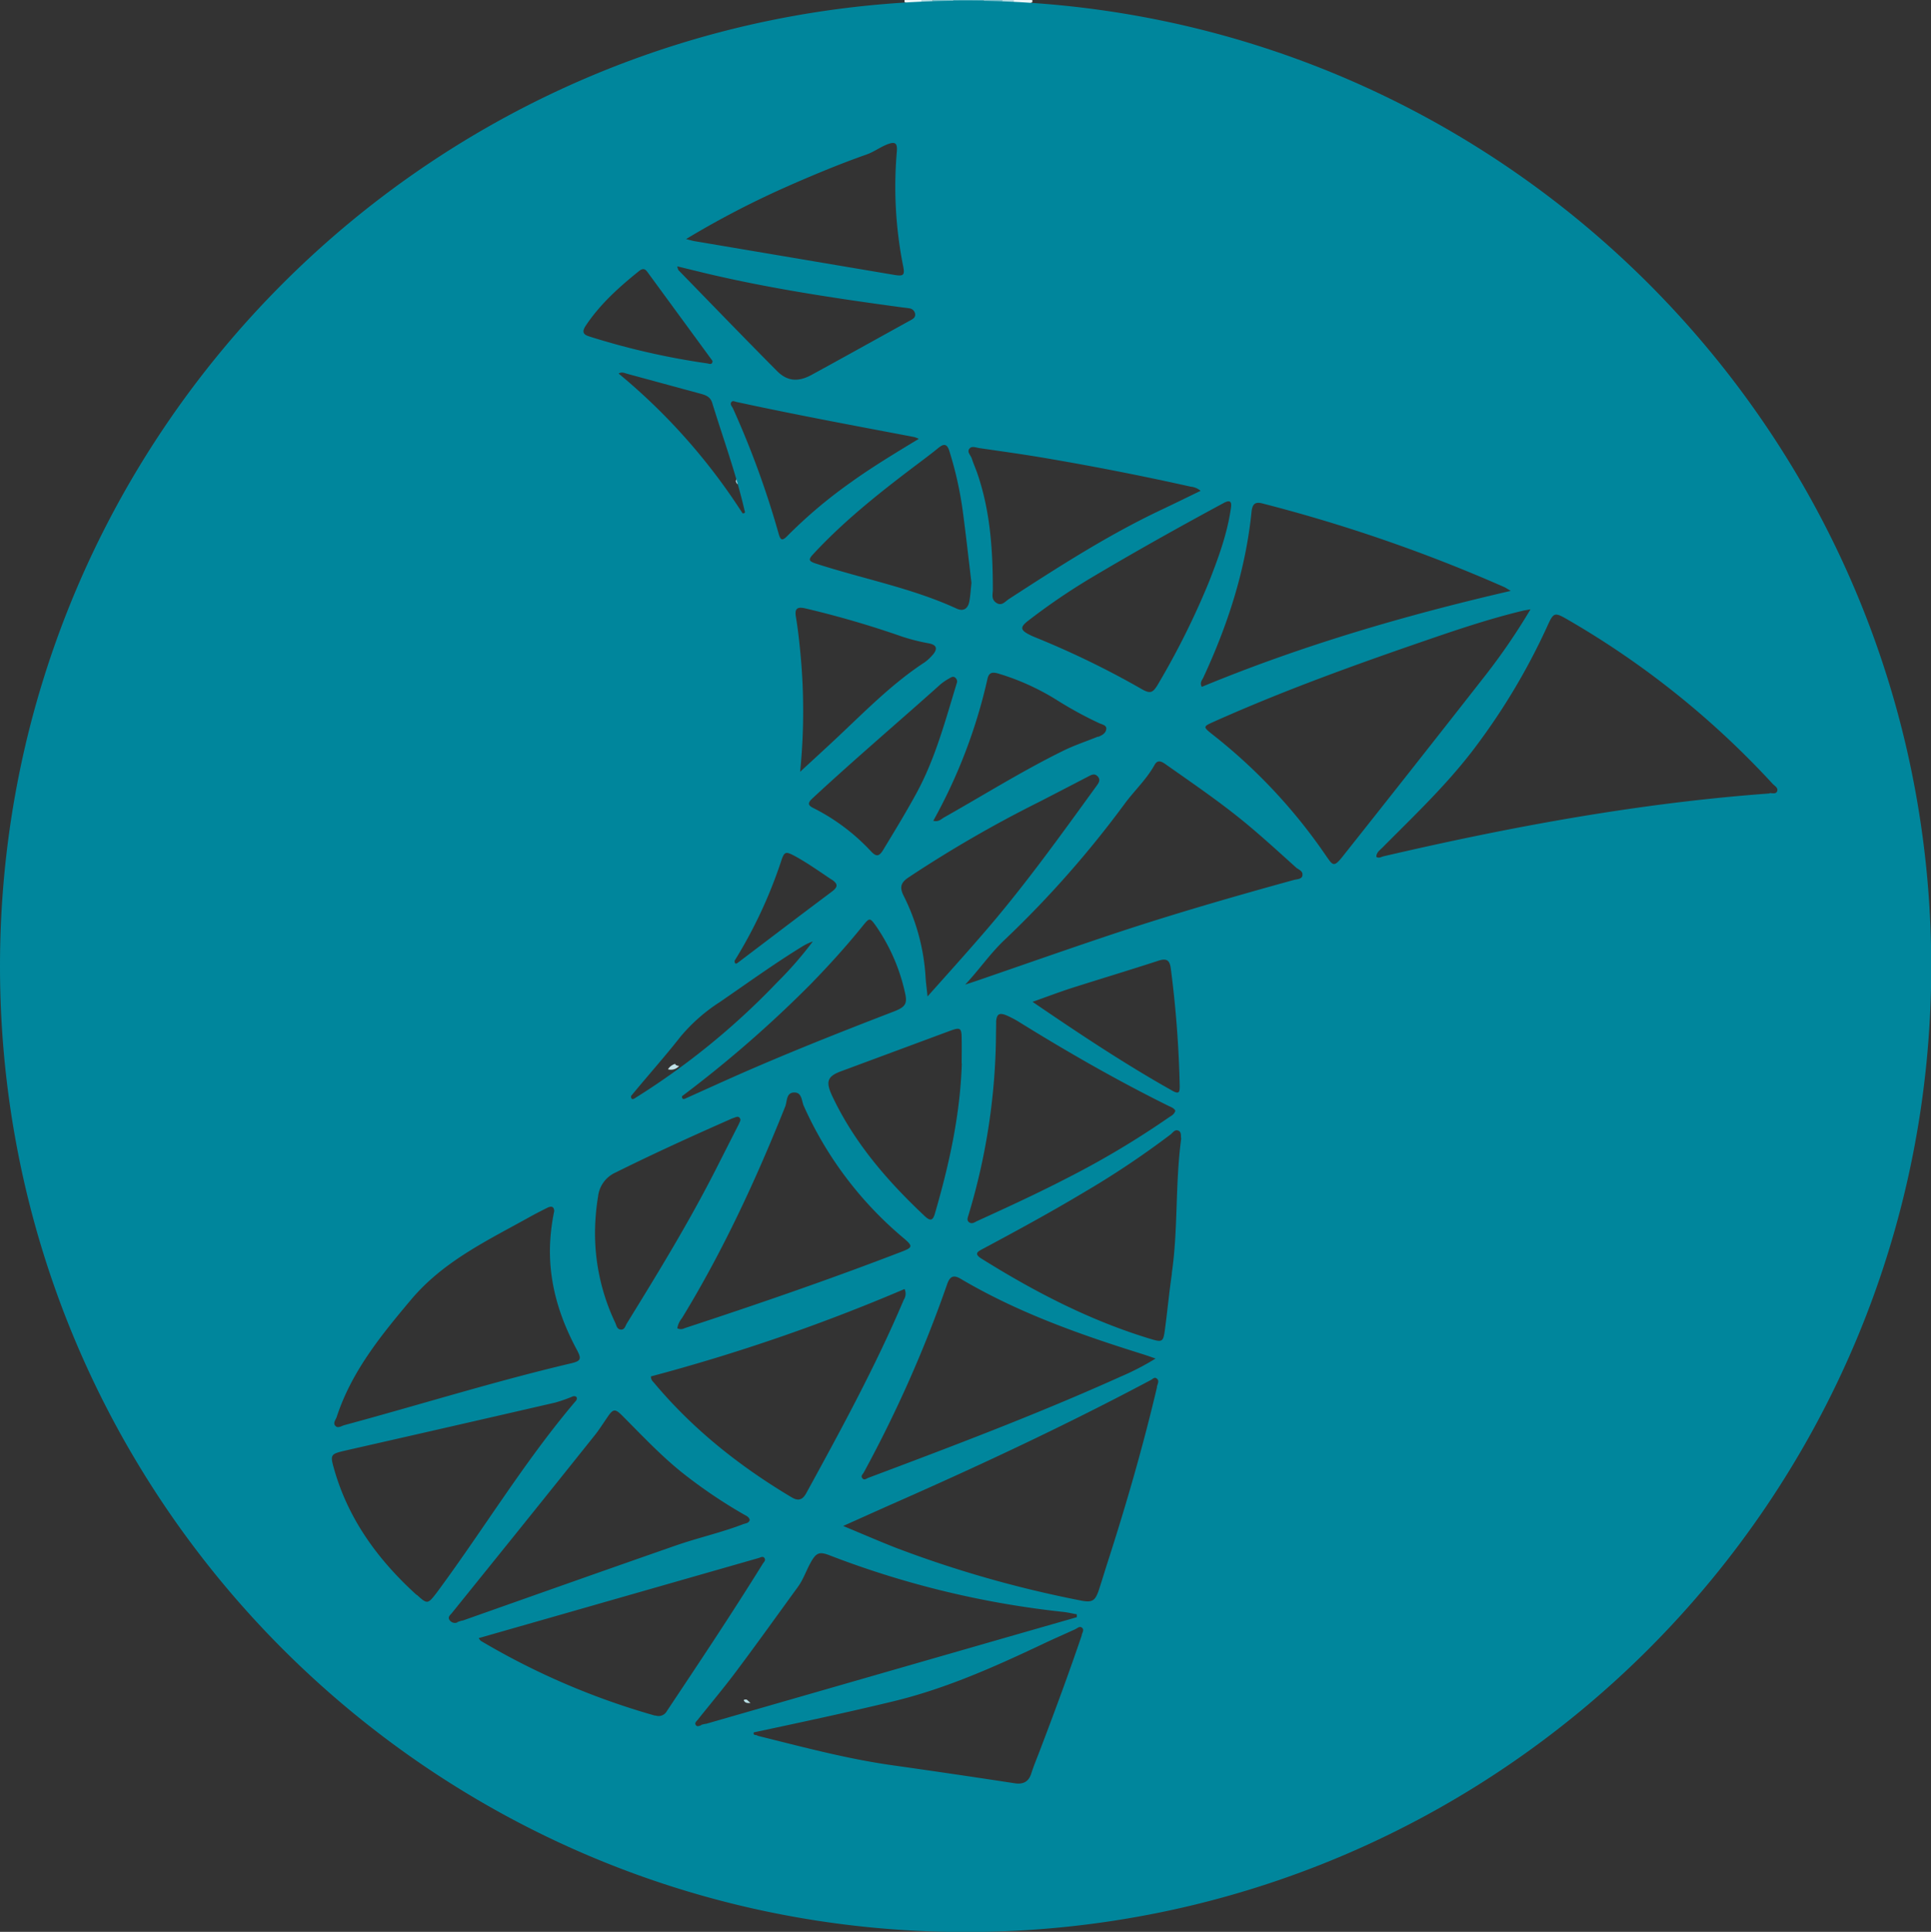 <svg xmlns="http://www.w3.org/2000/svg" viewBox="0 0 487.94 488.1"><rect x="0" y="0" width="487.94" height="488.1" fill="#333333" stroke="none"/><defs><style>.cls-1{fill:#80c3ce;}.cls-2{fill:#49a9b9;}.cls-3{fill:#7fc3cd;}.cls-4{fill:#eef6f8;}.cls-5{fill:#7fc2cd;}.cls-6{fill:#b6dce2;}.cls-7{fill:#eff7f8;}.cls-8{fill:#b7dce2;}.cls-9{fill:#deeff2;}.cls-10{fill:#b5dbe2;}.cls-11{fill:#b8dde3;}.cls-12{fill:#dfeff2;}.cls-13{fill:#c8e5e9;}.cls-14{fill:#c1e1e7;}.cls-15{fill:#8ec9d3;}.cls-16{fill:#9cd0d9;}.cls-17{fill:#add8df;}.cls-18{fill:#00869c;}</style></defs><title>Asset 2SQL</title><g id="Layer_2" data-name="Layer 2"><g id="Layer_1-2" data-name="Layer 1"><path class="cls-1" d="M484.1,234.64v9.5a.54.54,0,0,1-.75-.22,20.13,20.13,0,0,1,0-9.07A.53.53,0,0,1,484.1,234.64Z"/><path class="cls-2" d="M240.91,0h7.6a.52.52,0,0,1-.19.73,13.09,13.09,0,0,1-7.21,0A.53.53,0,0,1,240.91,0Z"/><path class="cls-3" d="M240.91,0c0,.13,0,.27,0,.4-1.58,1.2-3.27.88-5,.34a.53.53,0,0,1-.2-.74Z"/><path class="cls-4" d="M260.86,0l0,.55a5,5,0,0,1-4.54.18.53.53,0,0,1-.19-.73Z"/><path class="cls-5" d="M248.53.45a3.39,3.39,0,0,1,0-.45h4.75a.53.53,0,0,1-.19.74C251.52,1.26,250,1.53,248.53.45Z"/><path class="cls-6" d="M483.66,244.15h.44v4.27a.53.53,0,0,1-.74-.19C482.84,246.82,482.62,245.44,483.66,244.15Z"/><path class="cls-7" d="M228.57.52V0h4.27a.52.52,0,0,1-.19.73A4.1,4.1,0,0,1,228.57.52Z"/><path class="cls-8" d="M484.1,234.64h-.23l-.22,0c-1-1.29-.82-2.67-.29-4.07a.53.53,0,0,1,.74-.19Z"/><path class="cls-9" d="M483.68,248.42a2,2,0,0,0,.42,0v2.85h-.44A1.93,1.93,0,0,1,483.68,248.42Z"/><path class="cls-10" d="M253.29.42l0-.42h2.85a2.6,2.6,0,0,1,0,.4A1.9,1.9,0,0,1,253.29.42Z"/><path class="cls-11" d="M232.82.42c0-.14,0-.28,0-.42h2.85a2.16,2.16,0,0,1,0,.44A1.93,1.93,0,0,1,232.82.42Z"/><path class="cls-12" d="M484.1,230.36h-.43a1.94,1.94,0,0,1,0-2.84h.45Z"/><path class="cls-9" d="M483.18,257.91a11.26,11.26,0,0,1,.4-4.36C483.57,255,484,256.52,483.18,257.91Z"/><path class="cls-12" d="M483.58,225.22a11.26,11.26,0,0,1-.4-4.36C484,222.25,483.57,223.76,483.58,225.22Z"/><path class="cls-13" d="M157.73,268.75c.18.44.58.5,1,.54-.61.92-1.65,1-2.8,1.69A4.36,4.36,0,0,1,157.73,268.75Z"/><path class="cls-14" d="M170.6,268.8c.18.45.61.45,1,.53a2.72,2.72,0,0,1-2.81.83A3.19,3.19,0,0,1,170.6,268.8Z"/><path class="cls-15" d="M183.88,234.61c.16.44.53.43.91.43-.35.53-.85,1.24-1.43.8S183.46,234.93,183.88,234.61Z"/><path class="cls-16" d="M177.19,83.69c.42-.17.95-.14,1.16-.67.39.18.7.62.44.86C178.29,84.35,177.69,84.1,177.19,83.69Z"/><path class="cls-17" d="M185.91,121.53l.46-1c.46.55.75,1.2.14,1.71C186.25,122.48,186,121.89,185.91,121.53Z"/><path class="cls-11" d="M188.69,429.41l.94.86c-.68.06-1.38.05-1.69-.66C187.86,429.42,188.39,429.35,188.69,429.41Z"/><path class="cls-18" d="M244,.17C109.23.17,0,109.39,0,244.14s109.23,244,244,244,244-109.22,244-244S378.71.17,244,.17ZM319,127.2a395.09,395.09,0,0,1,61.13,21.14c.35.16.67.39,1.62.95-27.05,6.25-53,13.88-78.07,24.25-.6-1.06.08-1.69.39-2.36,6.2-13.36,10.71-27.22,12.19-42C316.49,127.43,317.09,126.69,319,127.2Zm-8,1.42c-.93,6.35-3.14,12.35-5.47,18.31a198.11,198.11,0,0,1-12.62,25.45c-1.65,2.9-2.18,3.07-5,1.39A220.8,220.8,0,0,0,261.52,161c-.44-.19-.88-.37-1.3-.59-2.43-1.22-2.54-1.95-.33-3.64a161.59,161.59,0,0,1,15.46-10.56c11.06-6.59,22.3-12.88,33.63-19C310.86,126.15,311.35,126.64,311,128.62Zm-59.3,129.65c.11-2.07.79-2.52,2.74-1.68a26.11,26.11,0,0,1,3.34,1.79c12.18,7.54,24.6,14.65,37.43,21,.68.34,1.47.56,1.79,1.28-.34,1-1.11,1.29-1.74,1.73a222,222,0,0,1-25.66,15.29c-7.45,3.85-15.06,7.35-22.69,10.83-.63.29-1.28.83-2,.33s-.36-1.23-.16-1.92a161.71,161.71,0,0,0,6.93-46.29C251.72,259.85,251.69,259.06,251.73,258.27Zm9.19-5.14c3.62-1.28,6.7-2.46,9.83-3.47,7.31-2.33,14.65-4.53,21.94-6.91,2-.65,2.89-.3,3.18,1.89a274.93,274.93,0,0,1,2.26,29.79c0,1.48-.15,2.1-1.79,1.19C284.31,268.89,272.85,261.27,260.92,253.13Zm28.18,89.12c.83.26,1.64.55,2.93,1a66.17,66.17,0,0,1-8.83,4.57c-20.9,9.42-42.34,17.52-63.79,25.58-.47.18-1,.71-1.48.08s.14-1,.38-1.47a318.36,318.36,0,0,0,21-47.4c.63-1.85,1.43-2.72,3.43-1.53C257.29,331.7,273.08,337.26,289.1,342.25ZM185,272.24c-3.89,1.73-7.78,3.5-11.67,5.25-.58.3-1,.32-1-.52a298.26,298.26,0,0,0,32.54-28.34c4.58-4.71,9-9.57,13.12-14.68,1.73-2.14,1.83-2.13,3.35,0a47.45,47.45,0,0,1,7.39,17.09c.57,2.56,0,3.42-2.88,4.53C212.11,260.86,198.44,266.27,185,272.24Zm18.13,7.24a93,93,0,0,0,25.27,33.4c2.26,1.92,2.26,2.29-.45,3.33-18.16,7-36.54,13.32-55,19.38a1.9,1.9,0,0,1-1.81,0,5.6,5.6,0,0,1,1.18-2.55c10.4-17,18.71-35,26.09-53.45.54-1.35.19-3.63,2.4-3.56C202.67,276.08,202.55,278.2,203.12,279.48Zm-42.68-2c-.63.36-1,.31-1-.55,4.11-5,8.44-9.83,12.45-14.94a43.59,43.59,0,0,1,9.93-8.77c6.92-4.75,13.71-9.67,20.86-14.06a13.16,13.16,0,0,1,2.7-1.29,94.11,94.11,0,0,1-9,10.32A185,185,0,0,1,160.44,277.46ZM220,215a51.26,51.26,0,0,0-14.33-10.77c-1.4-.68-1.77-1.22-.39-2.5,10.6-9.84,21.62-19.2,32.4-28.85a13.07,13.07,0,0,1,2.15-1.45c.46-.28,1-.66,1.53-.23a1.26,1.26,0,0,1,.48,1.16c-3,9.8-5.51,19.35-10.29,28.1-2.65,4.86-5.53,9.58-8.4,14.31C222.05,216.6,221.29,216.39,220,215Zm15.68-49.56a10.55,10.55,0,0,1-2.08,1.93c-8.2,5.37-15,12.35-22.09,19-2.92,2.75-5.89,5.45-9.33,8.63a153.58,153.58,0,0,0,0-30.7c-.28-2.84-.6-5.67-1.07-8.48-.36-2.11.41-2.54,2.32-2.12A241.45,241.45,0,0,1,228,160.86a50.32,50.32,0,0,0,6.66,1.68C236.73,162.93,237,163.9,235.68,165.47Zm-25.53,56.78c1.73,1.16,1.57,1.92,0,3.1-7.91,5.91-15.76,11.9-23.63,17.86-.61.5-.89.32-.9-.44a118,118,0,0,0,11.71-25c.86-2.64,1.14-2.74,3.66-1.37C204.17,218.12,207.13,220.23,210.15,222.25ZM187.64,129.7a152.62,152.62,0,0,0-31.33-35.32c.83-.5,1.49-.12,2.13.05l18.74,5.09c1.26.34,2.34.81,2.78,2.25,2.77,9,6,17.8,8.13,27C188.19,129.17,188.55,129.73,187.64,129.7Zm-3.78,153.39c.51-.22,1-.47,1.53-.64s1.1-.54,1.52,0,0,1-.21,1.54l-6,11.82c-6.76,13.25-14.51,25.92-22.31,38.57-.38.62-.56,1.66-1.55,1.55s-1.07-1.09-1.4-1.78a52.67,52.67,0,0,1-5.09-22.7,59.09,59.09,0,0,1,.78-9.2,7.55,7.55,0,0,1,4.41-6C164.84,291.63,174.32,287.3,183.86,283.09Zm44.71,42.59a2.75,2.75,0,0,1-.19,2.7c-7.13,16.84-15.88,32.86-24.64,48.87-.88,1.6-1.91,2.12-3.64,1.1-13.21-7.86-25.11-17.3-35-29.17a1.78,1.78,0,0,1-.61-1.42A471.91,471.91,0,0,0,228.57,325.68Zm14.47-57c-.41,13-3.19,25.53-6.8,37.94-.49,1.71-1.1,2-2.52.69-9.46-8.89-17.86-18.56-23.45-30.44-1.65-3.53-1.25-4.91,2.21-6.19L240,260.47c2.69-1,3-.79,3,2.08C243.05,264.61,243,266.67,243,268.72Zm-8.67-17c-.21-2.08-.43-3.54-.5-5a52.59,52.59,0,0,0-5.58-20.45c-1-2.07-.65-3.23,1.22-4.5a310.18,310.18,0,0,1,33.05-19.11q6.21-3.19,12.42-6.43c.79-.41,1.59-.87,2.37-.05s.37,1.55-.19,2.32c-9.38,12.93-18.68,25.93-29.22,38C243.59,241.49,239.16,246.39,234.37,251.77Zm43.09-65.58c-2.92,1.2-5.94,2.18-8.76,3.57-10.36,5.09-20.14,11.22-30.18,16.88-.7.4-1.32,1.18-2.69.83a134.28,134.28,0,0,0,13.7-35.89c.35-1.56,1.18-1.73,2.6-1.35a60.88,60.88,0,0,1,15.25,6.94,96.64,96.64,0,0,0,10.4,5.65c.71.31,1.8.51,1.77,1.34C279.51,185.28,278.42,185.8,277.46,186.19ZM245,113.31c.59-.69,1.66-.21,2.5-.09,5.31.77,10.64,1.51,15.94,2.4q18.81,3.18,37.45,7.34a4.48,4.48,0,0,1,2.49,1.05c-3.41,1.65-6.59,3.22-9.79,4.73-13.55,6.39-26.11,14.48-38.65,22.61-.94.61-1.77,1.84-3.12,1s-1-2.08-.94-3.23c0-10-.62-19.92-3.91-29.48-.43-1.27-1-2.49-1.4-3.77C245.29,115,244.23,114.18,245,113.31Zm-7.79-.2c1.38-1.13,2.14-.88,2.68.84a91.39,91.39,0,0,1,3.43,15.49c.8,6,1.47,12.07,2.16,17.84-.2,1.78-.27,3.29-.56,4.76-.33,1.72-1.48,2.51-3.14,1.75-11.41-5.25-23.77-7.54-35.62-11.4-2-.64-1.86-1.11-.57-2.49,8.28-8.91,17.82-16.32,27.5-23.59C234.46,115.26,235.85,114.22,237.19,113.11Zm-21.71,8.41A120.62,120.62,0,0,0,199,135.36c-1.32,1.36-1.77,1.23-2.27-.59a225.53,225.53,0,0,0-11.51-31.56c-.23-.52-.9-1.07-.35-1.69.35-.38.9,0,1.35.06,14.89,3.23,29.87,6,44.84,8.85a10.5,10.5,0,0,1,1.12.44C226.29,114.43,220.76,117.78,215.48,121.52Zm-16-74.67C206,44,212.45,41.33,219.07,39c1.88-.68,3.45-1.91,5.3-2.59s2.4-.21,2.26,1.75a102.68,102.68,0,0,0,1.53,28.8c.54,2.56.25,2.9-2.22,2.49l-50.49-8.53c-.53-.09-1-.25-2.1-.51A226.76,226.76,0,0,1,199.52,46.85ZM178.38,69.06c16.24,3.85,32.73,6.32,49.26,8.56.71.1,1.41.16,2.12.28a1.66,1.66,0,0,1,1.47,1.35c.16.86-.4,1.26-1.08,1.63-8.37,4.61-16.72,9.28-25.12,13.86-3.38,1.83-6.12,1.59-8.69-1-8.36-8.42-16.6-16.95-24.87-25.45-.15-.15-.17-.42-.36-1ZM148,82.3c3.64-5.48,8.46-9.78,13.53-13.86,1.29-1,1.79-.1,2.4.74l16.11,22c0,.88-.53.86-1.16.66a186.59,186.59,0,0,1-30-6.84C147.22,84.48,147.08,83.73,148,82.3ZM85.08,358c3.75-11.48,11.17-20.57,18.8-29.64,8.23-9.78,19.43-15,30.18-21,1.39-.77,2.8-1.48,4.21-2.19,1-.49,1.69-.42,1.78.8a52.55,52.55,0,0,0-1,7.36c-.62,9.95,2.07,19.08,6.73,27.74,1.23,2.29,1,2.8-1.48,3.39C125,349,106.15,354.91,87.07,360.06c-.74.2-1.62.85-2.24.28C84,359.64,84.84,358.71,85.08,358Zm20.22,45c-9.66-8.77-17.18-18.94-20.83-31.67-1.11-3.86-1-3.95,2.92-4.86q26.46-6,52.89-12.09a39.59,39.59,0,0,0,4.54-1.6c.49-.05.8,0,.92.36s-.14.74-.4,1c-12.9,15.21-23.18,32.32-35,48.28C108.08,405.34,108,405.39,105.3,402.92Zm10.3,6.9a1.62,1.62,0,0,1-1.93-.47c-.63-.8,0-1.3.48-1.84l15.32-19q10.47-13,20.92-26.09c1.08-1.36,2-2.85,3-4.29,1.54-2.31,2-2.39,3.93-.45,4.8,4.81,9.45,9.78,14.75,14.07a126.18,126.18,0,0,0,15.86,10.79c.6.35,1.32.59,1.52,1.4-.23.87-1.07.85-1.69,1.09-5.6,2.15-11.49,3.45-17.15,5.43-17.9,6.24-35.76,12.58-53.63,18.89C116.49,409.49,116.05,409.68,115.6,409.82Zm50,23.59a184.81,184.81,0,0,1-44.1-18.91c-.13-.07-.2-.24-.55-.69l19-5.43,51.71-14.8c.52-.15,1.11-.58,1.51,0s-.16,1-.45,1.47c-7.79,12.57-16,24.86-24.2,37.17A2.36,2.36,0,0,1,165.57,433.41Zm11.58,2.41c-.45.14-1,.44-1.32,0-.45-.59.14-1,.47-1.41,3.25-4.08,6.62-8.08,9.74-12.26,5.26-7,10.37-14.18,15.54-21.27,1.36-1.87,2.09-4.08,3.19-6.08,1.45-2.63,2.24-2.93,4.94-1.87a232.68,232.68,0,0,0,59,14.26c1.13.13,2.24.4,3.36.6,0,.24,0,.49,0,.73l-17.71,5.08-75.87,21.83C178.06,435.57,177.6,435.68,177.15,435.82Zm96.18-22.75c-3.31,9.73-6.88,19.37-10.55,29-.76,2-1.6,4-2.24,6s-2,2.74-4.15,2.41q-15.48-2.37-31-4.56c-11.54-1.63-22.76-4.66-34-7.44-.25-.37-1.22.07-.94-.86,11.75-2.51,23.5-5,35.19-7.83,13.24-3.19,25.57-8.69,37.8-14.48,2.71-1.28,5.46-2.49,8.19-3.73.56-.25,1.12-.89,1.73-.42S273.56,412.4,273.33,413.07Zm19-62.68c-3.51,14.92-7.77,29.64-12.47,44.23-.73,2.26-1.41,4.53-2.14,6.78-1,3.06-1.69,3.52-4.88,2.86a285,285,0,0,1-46.64-13.33c-4.19-1.65-8.31-3.44-13.17-5.46,5.17-2.31,9.61-4.32,14.08-6.29,21.54-9.52,42.85-19.51,63.65-30.58.47-.25.92-.83,1.47-.41C293.05,348.83,292.5,349.66,292.33,350.39Zm3.76-28.64c-.69,4.69-1.13,9.42-1.76,14.12-.41,3.1-.66,3.23-3.6,2.35C275.45,333.67,261.46,326.41,248,318c-2.1-1.31-.77-1.86.4-2.49,8.51-4.55,17-9.17,25.26-14.11a223.83,223.83,0,0,0,22.09-14.74c.6-.46,1.09-1.37,2-1s.55,1.53.73,2C296.92,299.18,297.73,310.55,296.09,321.75Zm33-100.59c-.24.94-1.42.88-2.21,1.1-14.78,4.07-29.51,8.32-44.07,13.12-12.08,4-24.07,8.24-36.1,12.37-1,.33-1.9.63-2.85.94,3.56-3.78,6.41-8,10.11-11.45a260.05,260.05,0,0,0,30.38-34.5c2.42-3.21,5.39-6,7.37-9.57.84-1.53,2-.72,3,0,6.92,4.87,13.92,9.64,20.43,15.06,4.25,3.54,8.33,7.29,12.46,11C328.25,219.73,329.33,220.19,329.09,221.16Zm6.34-4.45a137.12,137.12,0,0,0-29.18-31.3c-2.31-1.85-2.3-1.91.42-3.13,17.77-7.95,36.07-14.54,54.47-20.85,7.77-2.67,15.57-5.26,23.57-7.19.45-.11.91-.17,2-.37a159.1,159.1,0,0,1-11.37,16.65q-18.15,23.19-36.45,46.24C337.25,218.81,336.82,218.81,335.43,216.71Zm111.71-16.32c-33,2.41-65.39,8.4-97.56,15.88-.57.13-1.17.6-1.83.14,0-1.18,1-1.75,1.66-2.46,8.2-8.25,16.66-16.26,23.63-25.64A163.67,163.67,0,0,0,391,158.18c1.59-3.51,1.8-3.56,5.22-1.58A219.79,219.79,0,0,1,447.89,198c.52.56,1.49,1.05,1.18,1.89S447.8,200.35,447.14,200.39Z"/></g></g></svg>